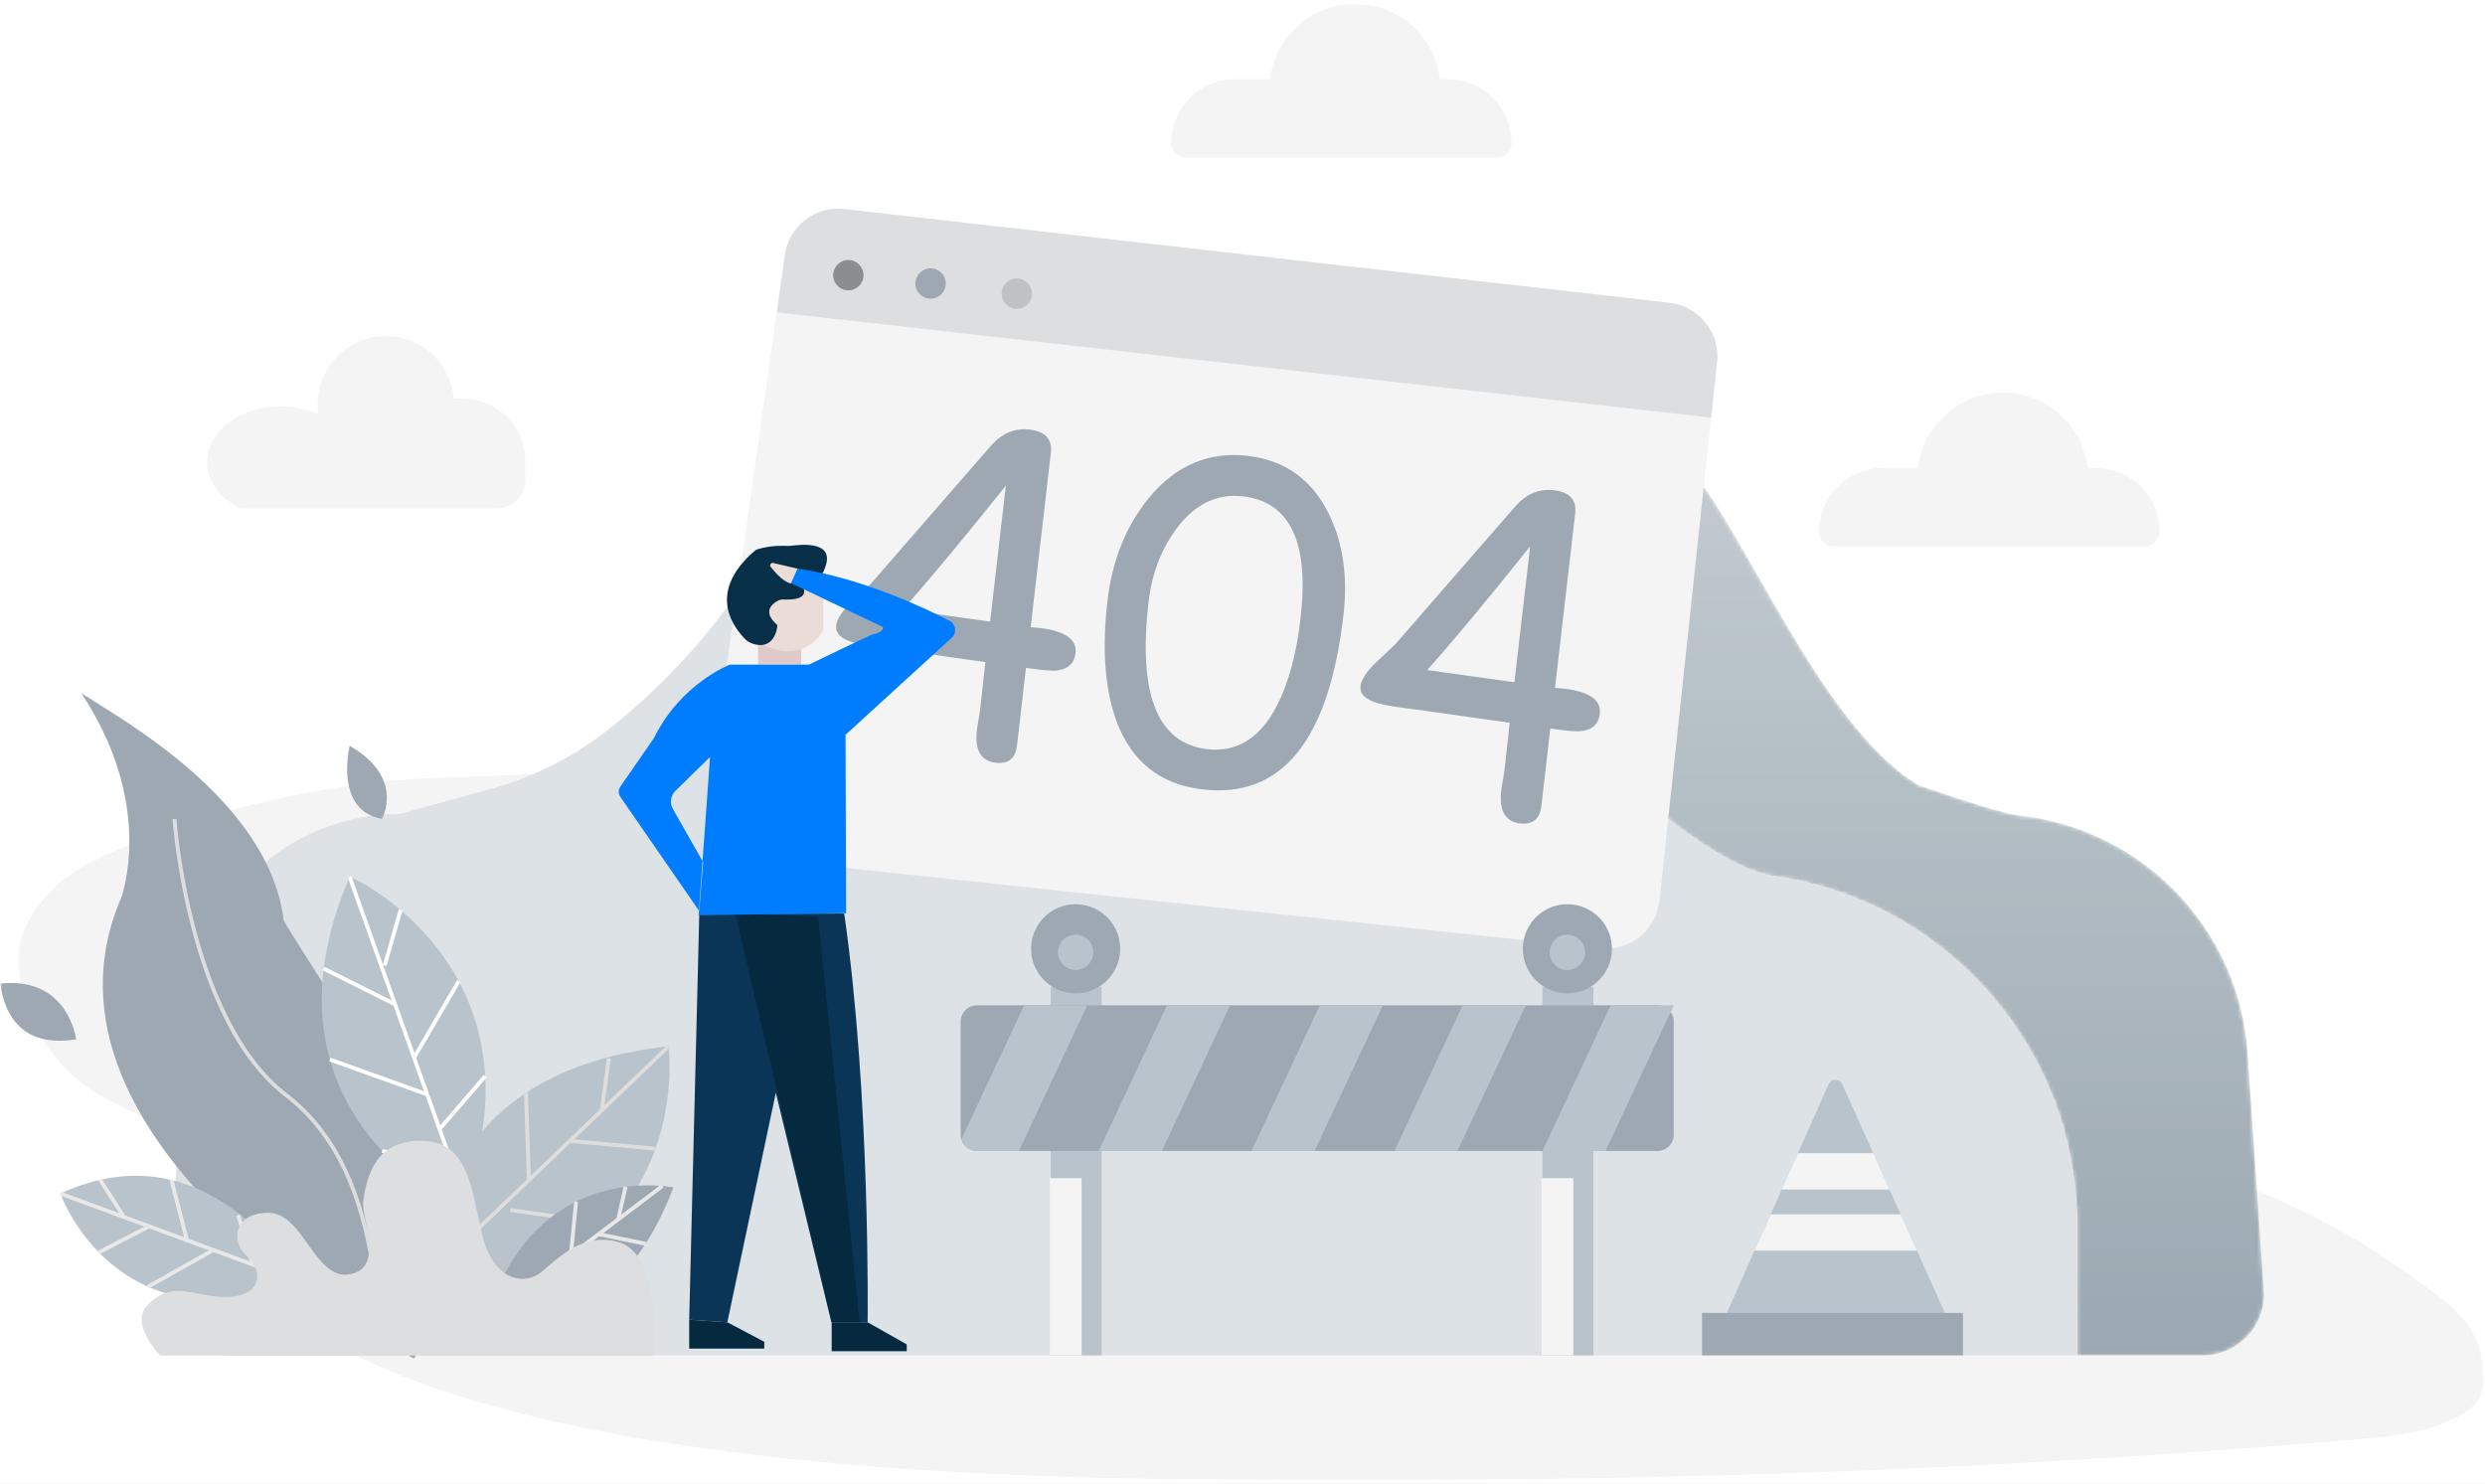 <?xml version="1.0" encoding="UTF-8"?>
<svg width="638px" height="381px" viewBox="0 0 638 381" version="1.1" xmlns="http://www.w3.org/2000/svg" xmlns:xlink="http://www.w3.org/1999/xlink">
    <rect x="0" y="0" width="638" height="381" fill="#808080" stroke="none"/>
    <title>编组</title>
    <defs>
        <rect id="path-1" x="0" y="0" width="638" height="381"></rect>
        <polygon id="path-3" points="0.514 0.83 633.737 0.83 633.737 184 0.514 184"></polygon>
        <path d="M18.541,33.678 C14.248,46.443 8.057,58.786 0.387,70.236 L0.387,70.236 L7.894,65.21 C63.949,27.677 137.576,29.549 191.652,69.881 L191.652,69.881 L192.128,70.236 L236.215,130.515 C243.826,136.133 255.067,144.599 264.435,145.923 L264.435,145.923 C308.424,152.14 342.261,189.943 342.261,235.648 L342.261,235.648 L342.261,268.933 L374.571,268.933 C383.236,268.933 390.26,261.908 390.26,253.243 L390.26,253.243 L386.057,191.353 C383.87,159.145 358.78,133.647 327.339,130.324 L327.339,130.324 C322.175,129.778 301.517,122.561 301.517,122.561 L301.517,122.561 C279.213,109.043 261.712,68.397 247.098,46.794 L247.098,46.794 C246.93,46.617 246.762,46.439 246.593,46.261 L246.593,46.261 C220.258,18.557 183.878,2.609 145.66,1.935 L145.66,1.935 L77.87,0.743 C76.652,0.721 75.439,0.622 74.226,0.506 L74.226,0.506 C72.475,0.339 70.729,0.256 68.995,0.256 L68.995,0.256 C47.23,0.256 27.217,13.229 18.541,33.678" id="path-5"></path>
        <linearGradient x1="50%" y1="100%" x2="50%" y2="0%" id="linearGradient-7">
            <stop stop-color="#9CA8B1" offset="0%"></stop>
            <stop stop-color="#C8D1D6" offset="100%"></stop>
        </linearGradient>
        <polygon id="path-8" points="0 380 637.737 380 637.737 0.962 0 0.962"></polygon>
    </defs>
    <g id="缺省页" stroke="none" stroke-width="1" fill="none" fill-rule="evenodd">
        <g id="404" transform="translate(-641, -225)">
            <g id="编组" transform="translate(641, 225)">
                <mask id="mask-2" fill="white">
                    <use xlink:href="#path-1"></use>
                </mask>
                <use id="蒙版" fill="#FFFFFF" xlink:href="#path-1"></use>
                <g mask="url(#mask-2)">
                    <g transform="translate(4, 196.038)">
                        <mask id="mask-4" fill="white">
                            <use xlink:href="#path-3"></use>
                        </mask>
                        <g id="Clip-2"></g>
                        <path d="M286.875,3.067 C392.379,6.862 419.212,11.16 524.543,38.869 C546.226,44.573 557.56,60.264 549.176,69.285 C538.692,80.565 522.263,87.735 502.245,91.621 C544.495,96.089 583.904,109.644 611.644,129.25 C623.311,137.496 632.478,143.064 633.246,153.863 C633.418,156.288 635.764,162.448 628.424,166.871 C619.083,172.499 608.56,172.911 588.321,174.562 C488.424,182.71 398.541,184.812 298.028,183.741 C211.187,182.815 134.457,174.29 89.269,152.912 C80.553,148.789 68.077,135.373 68.626,123.837 C68.939,117.246 78.521,106.651 95.969,106.487 C66.804,102.882 46.769,98.772 22.483,85.652 C4.061,75.699 -0.28,54.939 0.626,48.324 C1.784,39.867 8.976,30.383 20.067,24.98 C43.7,13.468 77.082,4.89 107.465,3.72 C171.152,1.266 231.55,-1.007 286.875,3.067" id="Fill-1" fill="#F4F4F4" mask="url(#mask-4)"></path>
                    </g>
                    <g transform="translate(191, 79.038)">
                        <mask id="mask-6" fill="white">
                            <use xlink:href="#path-5"></use>
                        </mask>
                        <g id="Clip-4"></g>
                        <path d="M18.541,33.678 C14.248,46.443 8.057,58.786 0.387,70.236 L0.387,70.236 L7.894,65.21 C63.949,27.677 137.576,29.549 191.652,69.881 L191.652,69.881 L192.128,70.236 L236.215,130.515 C243.826,136.133 255.067,144.599 264.435,145.923 L264.435,145.923 C308.424,152.14 342.261,189.943 342.261,235.648 L342.261,235.648 L342.261,268.933 L374.571,268.933 C383.236,268.933 390.26,261.908 390.26,253.243 L390.26,253.243 L386.057,191.353 C383.87,159.145 358.78,133.647 327.339,130.324 L327.339,130.324 C322.175,129.778 301.517,122.561 301.517,122.561 L301.517,122.561 C279.213,109.043 261.712,68.397 247.098,46.794 L247.098,46.794 C246.93,46.617 246.762,46.439 246.593,46.261 L246.593,46.261 C220.258,18.557 183.878,2.609 145.66,1.935 L145.66,1.935 L77.87,0.743 C76.652,0.721 75.439,0.622 74.226,0.506 L74.226,0.506 C72.475,0.339 70.729,0.256 68.995,0.256 L68.995,0.256 C47.23,0.256 27.217,13.229 18.541,33.678" id="Fill-3" fill="url(#linearGradient-7)" mask="url(#mask-6)"></path>
                    </g>
                    <g transform="translate(0, 0.038)">
                        <path d="M455.435,224.923 C446.067,223.599 434.826,215.133 427.214,209.515 L383.128,149.236 L382.652,148.881 C328.575,108.549 254.949,106.677 198.893,144.21 L191.387,149.236 L191.387,149.236 C181.689,163.713 169.626,176.763 156.027,187.428 C147.122,194.412 136.911,199.545 126,202.549 L102.734,208.957 C74.205,208.957 50.502,230.955 48.377,259.405 L42.936,332.244 C42.936,340.909 49.96,347.933 58.625,347.933 L533.261,347.933 L533.261,314.649 C533.261,268.943 499.425,231.14 455.435,224.923" id="Fill-5" fill="#FFDEDE"></path>
                        <path d="M455.435,224.923 C446.067,223.599 434.826,215.133 427.214,209.515 L383.128,149.236 L382.652,148.881 C328.575,108.549 254.949,106.677 198.893,144.21 L191.387,149.236 L191.387,149.236 C181.689,163.713 169.626,176.763 156.027,187.428 C147.122,194.412 136.911,199.545 126,202.549 L102.734,208.957 C74.205,208.957 50.502,230.955 48.377,259.405 L42.936,332.244 C42.936,340.909 49.96,347.933 58.625,347.933 L533.261,347.933 L533.261,314.649 C533.261,268.943 499.425,231.14 455.435,224.923" id="Fill-7" fill="#DCE2E5"></path>
                        <path d="M440.833,92.878 L439.303,107.198 L426.063,231.198 C425.263,238.768 418.463,244.248 410.893,243.438 L193.963,220.328 C186.213,219.498 180.683,212.408 181.773,204.688 L199.433,80.158 L201.523,65.398 C202.563,58.008 209.303,52.788 216.723,53.638 L428.673,77.708 C436.203,78.568 441.633,85.338 440.833,92.878" id="Fill-9" fill="#F4F4F4"></path>
                        <path d="M440.833,92.878 L439.303,107.198 L199.433,80.158 L201.523,65.398 C202.563,58.008 209.303,52.788 216.723,53.638 L428.673,77.708 C436.203,78.568 441.633,85.338 440.833,92.878" id="Fill-11" fill="#DCDEE0"></path>
                        <path d="M264.956,75.362 C264.956,77.513 263.213,79.256 261.062,79.256 C258.911,79.256 257.168,77.513 257.168,75.362 C257.168,73.212 258.911,71.468 261.062,71.468 C263.213,71.468 264.956,73.212 264.956,75.362" id="Fill-13" fill="#BFC2C4"></path>
                        <path d="M242.817,72.758 C242.817,74.909 241.074,76.652 238.923,76.652 C236.772,76.652 235.029,74.909 235.029,72.758 C235.029,70.608 236.772,68.864 238.923,68.864 C241.074,68.864 242.817,70.608 242.817,72.758" id="Fill-15" fill="#9DA8B2"></path>
                        <mask id="mask-9" fill="white">
                            <use xlink:href="#path-8"></use>
                        </mask>
                        <g id="Clip-18"></g>
                        <polygon id="Fill-17" fill="#B8C3CB" mask="url(#mask-9)" points="396.008 347.933 409.075 347.933 409.075 253.329 396.008 253.329"></polygon>
                        <polygon id="Fill-19" fill="#F4F4F4" mask="url(#mask-9)" points="395.79 347.933 403.941 347.933 403.941 302.445 395.79 302.445"></polygon>
                        <path d="M221.701,70.618 C221.701,72.769 219.957,74.512 217.807,74.512 C215.656,74.512 213.913,72.769 213.913,70.618 C213.913,68.468 215.656,66.724 217.807,66.724 C219.957,66.724 221.701,68.468 221.701,70.618" id="Fill-20" fill="#8B8D8E" mask="url(#mask-9)"></path>
                        <path d="M258.235,124.665 C246.881,138.848 238.072,149.434 231.807,156.421 L254.198,159.557 L258.235,124.665 Z M263.411,171.427 L261.106,191.35 C260.719,194.688 258.893,196.168 255.627,195.79 C251.822,195.35 250.22,192.528 250.823,187.323 C250.897,186.677 251.039,185.765 251.248,184.589 C251.457,183.413 251.586,182.609 251.635,182.178 L252.996,169.949 L229.319,166.61 C224.401,166.04 221.008,165.485 219.144,164.942 C215.939,164.025 214.454,162.562 214.686,160.552 C214.874,158.936 216.097,157.004 218.358,154.755 L223.624,149.799 L254.589,114.203 C257.38,111.143 260.625,109.827 264.322,110.254 C268.378,110.724 270.203,112.718 269.796,116.235 L264.619,160.981 C265.234,161.016 265.972,161.083 266.834,161.183 C273.438,161.947 276.536,164.105 276.125,167.659 C275.826,170.244 274.272,171.72 271.465,172.086 C270.207,172.268 267.522,172.048 263.411,171.427 L263.411,171.427 Z" id="Fill-21" fill="#9DA8B2" mask="url(#mask-9)"></path>
                        <path d="M319.088,127.394 C312.411,126.622 306.724,129.402 302.026,135.733 C298.103,141.028 295.72,147.318 294.877,154.605 C293.511,166.415 294.082,175.466 296.592,181.759 C299.102,188.052 303.551,191.567 309.942,192.307 C317.551,193.187 323.51,189.475 327.818,181.17 C330.813,175.405 332.846,167.892 333.918,158.63 C335.043,148.902 334.369,141.44 331.897,136.243 C329.424,131.045 325.154,128.096 319.088,127.394 M308.745,202.645 C297.832,201.383 290.441,195.472 286.569,184.91 C283.652,176.789 282.907,166.571 284.331,154.258 C285.536,143.848 289.064,135.052 294.914,127.872 C301.816,119.467 310.293,115.846 320.345,117.008 C329.785,118.101 336.679,122.972 341.025,131.623 C344.778,139.115 346.076,147.869 344.917,157.884 C343.057,173.966 339.111,185.742 333.082,193.21 C327.052,200.68 318.94,203.825 308.745,202.645" id="Fill-22" fill="#9DA8B2" mask="url(#mask-9)"></path>
                        <path d="M392.849,140.238 C381.495,154.421 372.686,165.007 366.421,171.994 L388.812,175.13 L392.849,140.238 Z M398.026,187 L395.72,206.923 C395.334,210.261 393.507,211.741 390.242,211.363 C386.436,210.923 384.834,208.101 385.437,202.896 C385.512,202.25 385.653,201.338 385.862,200.162 C386.071,198.986 386.201,198.182 386.25,197.751 L387.61,185.522 L363.933,182.183 C359.015,181.614 355.622,181.058 353.758,180.515 C350.553,179.598 349.068,178.135 349.3,176.125 C349.488,174.509 350.711,172.577 352.972,170.329 L358.239,165.372 L389.203,129.776 C391.994,126.716 395.239,125.4 398.936,125.827 C402.992,126.297 404.818,128.291 404.411,131.808 L399.234,176.554 C399.848,176.589 400.586,176.656 401.448,176.756 C408.052,177.52 411.15,179.678 410.739,183.232 C410.44,185.817 408.886,187.293 406.079,187.659 C404.822,187.841 402.136,187.621 398.026,187 L398.026,187 Z" id="Fill-23" fill="#9DA8B2" mask="url(#mask-9)"></path>
                        <polygon id="Fill-24" fill="#B8C3CB" mask="url(#mask-9)" points="269.756 347.933 282.823 347.933 282.823 253.329 269.756 253.329"></polygon>
                        <polygon id="Fill-25" fill="#F4F4F4" mask="url(#mask-9)" points="269.538 347.933 277.689 347.933 277.689 302.445 269.538 302.445"></polygon>
                        <path d="M429.723,262.248 L429.723,291.298 C429.723,293.598 427.853,295.467 425.553,295.467 L250.833,295.467 C248.923,295.467 247.323,294.197 246.823,292.457 C246.713,292.087 246.653,291.697 246.653,291.298 L246.653,262.248 C246.653,259.938 248.523,258.077 250.833,258.077 L425.553,258.077 C427.853,258.077 429.723,259.938 429.723,262.248" id="Fill-26" fill="#9DA8B2" mask="url(#mask-9)"></path>
                        <polygon id="Fill-27" fill="#B8C3CB" mask="url(#mask-9)" points="298.284 295.468 282.089 295.468 299.613 258.073 315.808 258.073"></polygon>
                        <path d="M279.133,258.078 L261.603,295.468 L250.833,295.468 C248.923,295.468 247.323,294.198 246.823,292.458 L262.933,258.078 L279.133,258.078 Z" id="Fill-28" fill="#B8C3CB" mask="url(#mask-9)"></path>
                        <polygon id="Fill-29" fill="#B8C3CB" mask="url(#mask-9)" points="374.191 295.468 357.996 295.468 375.52 258.073 391.714 258.073"></polygon>
                        <polygon id="Fill-30" fill="#B8C3CB" mask="url(#mask-9)" points="412.203 295.468 396.008 295.468 413.532 258.073 429.726 258.073"></polygon>
                        <polygon id="Fill-31" fill="#B8C3CB" mask="url(#mask-9)" points="337.513 295.468 321.318 295.468 338.842 258.073 355.036 258.073"></polygon>
                        <path d="M413.751,245.092 C412.905,251.355 407.143,255.745 400.881,254.9 C394.618,254.054 390.228,248.292 391.073,242.029 C391.919,235.767 397.681,231.376 403.944,232.222 C410.206,233.068 414.597,238.83 413.751,245.092" id="Fill-32" fill="#9DA8B2" mask="url(#mask-9)"></path>
                        <path d="M406.947,244.468 C406.947,246.972 404.917,249.003 402.412,249.003 C399.907,249.003 397.877,246.972 397.877,244.468 C397.877,241.963 399.907,239.933 402.412,239.933 C404.917,239.933 406.947,241.963 406.947,244.468" id="Fill-33" fill="#B8C3CB" mask="url(#mask-9)"></path>
                        <path d="M287.499,245.092 C286.653,251.355 280.891,255.745 274.629,254.9 C268.366,254.054 263.976,248.292 264.821,242.029 C265.667,235.767 271.429,231.376 277.692,232.222 C283.954,233.068 288.345,238.83 287.499,245.092" id="Fill-34" fill="#9DA8B2" mask="url(#mask-9)"></path>
                        <path d="M280.695,244.468 C280.695,246.972 278.665,249.003 276.16,249.003 C273.656,249.003 271.625,246.972 271.625,244.468 C271.625,241.963 273.656,239.933 276.16,239.933 C278.665,239.933 280.695,241.963 280.695,244.468" id="Fill-35" fill="#B8C3CB" mask="url(#mask-9)"></path>
                        <path d="M499.453,337.328 L443.163,337.458 L450.463,321.068 L454.563,311.848 L457.443,305.368 L457.863,304.428 L458.013,304.078 L461.603,296.028 L461.683,295.858 L469.493,278.318 C470.163,276.808 472.303,276.808 472.983,278.318 L480.853,295.858 L480.933,296.028 L485.023,305.158 L485.043,305.208 L485.113,305.368 L487.973,311.728 L492.163,321.068 L499.453,337.328 Z" id="Fill-36" fill="#B8C3CB" mask="url(#mask-9)"></path>
                        <polygon id="Fill-37" fill="#9DA8B2" mask="url(#mask-9)" points="436.982 347.933 503.959 347.933 503.959 337.049 436.982 337.049"></polygon>
                        <polygon id="Fill-38" fill="#F4F4F4" mask="url(#mask-9)" points="492.163 321.068 450.463 321.068 454.563 311.848 454.653 311.728 487.973 311.728"></polygon>
                        <polygon id="Fill-39" fill="#F4F4F4" mask="url(#mask-9)" points="485.113 305.368 457.443 305.368 457.863 304.428 458.013 304.078 461.603 296.028 480.933 296.028 485.023 305.158 485.043 305.208"></polygon>
                        <path d="M176.943,338.789 L186.736,339.453 L199.184,280.53 L213.459,339.453 L222.754,339.453 C222.754,339.453 223.507,281.443 216.74,234.512 C213.127,234.552 179.535,234.552 179.535,234.552 L176.943,338.789 Z" id="Fill-40" fill="#0B3557" mask="url(#mask-9)"></path>
                        <polygon id="Fill-41" fill="#052A40" mask="url(#mask-9)" points="176.943 346.219 196.218 346.219 196.218 344.466 186.736 339.453 176.943 338.789"></polygon>
                        <polygon id="Fill-42" fill="#052A40" mask="url(#mask-9)" points="213.524 346.883 232.799 346.883 232.799 345.13 222.753 339.453 213.524 339.453"></polygon>
                        <polygon id="Fill-43" fill="#DFCAC8" mask="url(#mask-9)" points="194.634 170.617 205.703 170.617 205.703 163.939 194.634 163.939"></polygon>
                        <path d="M211.387,145.558 L211.387,161.662 C211.387,161.662 207.313,170.558 196.175,165.736 C185.038,160.914 197.058,149.981 197.058,149.981 L206.022,142.111 L211.387,145.558 Z" id="Fill-44" fill="#ECDCD8" mask="url(#mask-9)"></path>
                        <path d="M199.729,154.184 C198.297,154.946 195.575,157.021 199.571,160.439 C199.635,161.397 198.617,167.224 193.012,165.14 C192.28,164.868 191.634,164.411 191.099,163.843 C187.251,159.754 182.297,151.359 193.685,141.461 C194.011,141.178 194.408,140.978 194.829,140.878 C196.33,140.518 198.124,139.978 202.285,140.123 C202.488,140.13 202.698,140.126 202.899,140.104 C205.231,139.851 215.96,138.277 211.048,147.4 C206.226,147.875 202.967,146.789 202.967,146.789 C202.967,146.789 212,154.317 201.082,153.884 C200.611,153.865 200.145,153.963 199.729,154.184" id="Fill-45" fill="#072F47" mask="url(#mask-9)"></path>
                        <polygon id="Fill-46" fill="#052A40" mask="url(#mask-9)" points="210.055 235.333 220.718 339.453 213.524 339.453 188.732 234.552"></polygon>
                        <path d="M205.157,146.063 L198.528,144.504 C197.935,144.364 197.494,145.047 197.872,145.525 C199.209,147.216 201.576,149.81 203.49,149.781 C206.328,149.739 205.157,146.063 205.157,146.063" id="Fill-47" fill="#ECDCD8" mask="url(#mask-9)"></path>
                        <path d="M118.826,102.332 L116.486,102.332 C115.796,93.311 108.256,86.201 99.046,86.201 C89.846,86.201 82.296,93.311 81.605,102.332 C81.566,102.781 81.546,103.242 81.546,103.701 C81.546,104.582 81.616,105.451 81.736,106.291 C78.916,105.041 75.626,104.322 72.105,104.322 C61.636,104.322 53.145,110.701 53.145,118.582 C53.145,123.582 56.576,127.981 61.756,130.522 L82.466,130.522 L127.326,130.522 C131.506,130.522 134.886,127.132 134.886,122.962 L134.886,118.401 C134.886,109.522 127.696,102.332 118.826,102.332" id="Fill-48" fill="#F4F4F4" mask="url(#mask-9)"></path>
                        <path d="M371.686,20.291 L369.666,20.291 C368.376,9.401 359.106,0.961 347.867,0.961 C336.636,0.961 327.367,9.401 326.077,20.291 L317.106,20.291 C312.567,20.291 308.466,22.131 305.497,25.101 C302.527,28.071 300.697,32.171 300.697,36.701 C300.697,38.761 302.356,40.421 304.416,40.421 L334.626,40.421 L361.117,40.421 L384.376,40.421 C385.407,40.421 386.336,40.011 387.006,39.331 C387.686,38.661 388.096,37.731 388.096,36.701 C388.096,27.641 380.756,20.291 371.686,20.291" id="Fill-49" fill="#F4F4F4" mask="url(#mask-9)"></path>
                        <path d="M538.023,120.108 L536.003,120.108 C534.713,109.218 525.443,100.778 514.204,100.778 C502.973,100.778 493.704,109.218 492.414,120.108 L483.443,120.108 C478.904,120.108 474.803,121.948 471.834,124.918 C468.864,127.888 467.034,131.988 467.034,136.518 C467.034,138.578 468.693,140.238 470.753,140.238 L500.963,140.238 L527.454,140.238 L550.713,140.238 C551.744,140.238 552.673,139.828 553.343,139.148 C554.023,138.478 554.433,137.548 554.433,136.518 C554.433,127.458 547.093,120.108 538.023,120.108" id="Fill-50" fill="#F4F4F4" mask="url(#mask-9)"></path>
                        <path d="M204.752,145.957 L203.085,149.676 L226.679,160.959 C226.679,160.959 227.166,162.292 223.856,162.908 C222.163,163.601 207.693,170.605 207.693,170.605 L187.373,170.605 C187.373,170.605 174.75,175.454 167.899,189.463 C166.863,190.987 161.48,198.741 159.287,201.899 C158.725,202.708 158.726,203.778 159.286,204.588 L179.522,233.874 L180.523,221.329 L172.759,207.678 C171.891,206.151 172.16,204.231 173.415,203.003 L182.293,194.312 L179.368,234.952 L217.237,234.413 L217.083,188.616 L244.335,163.721 C245.726,162.45 245.43,160.184 243.754,159.324 C236.904,155.813 220.744,148.24 204.752,145.957" id="Fill-51" fill="#007CFF" mask="url(#mask-9)"></path>
                        <path d="M106.298,348.754 C106.298,348.754 3.115,294.407 31.263,230.124 C32.591,225.687 38.257,204.242 20.898,177.954 C31.011,184.556 69.083,205.365 72.84,236.296 C74.999,240.596 125.235,317.907 125.235,317.907 L106.298,348.754 Z" id="Fill-52" fill="#9DA8B2" mask="url(#mask-9)"></path>
                        <path d="M44.79,210.258 C44.79,210.258 48.377,261.879 73.52,281.187 C98.663,300.495 94.472,337.452 99.674,338.188" id="Stroke-53" stroke="#DDDDDD" mask="url(#mask-9)"></path>
                        <path d="M118.243,310.448 C118.243,310.448 63.438,286.351 89.766,225.135 C92.656,225.827 141.933,250.962 118.243,310.448" id="Fill-54" fill="#B8C3CB" mask="url(#mask-9)"></path>
                        <line x1="89.766" y1="225.135" x2="118.861" y2="306.706" id="Stroke-55" stroke="#FFFFFF" mask="url(#mask-9)"></line>
                        <line x1="102.847" y1="233.607" x2="98.775" y2="247.853" id="Stroke-56" stroke="#FFFFFF" mask="url(#mask-9)"></line>
                        <line x1="117.773" y1="251.896" x2="106.309" y2="271.517" id="Stroke-57" stroke="#FFFFFF" mask="url(#mask-9)"></line>
                        <line x1="124.566" y1="276.273" x2="112.849" y2="289.85" id="Stroke-58" stroke="#FFFFFF" mask="url(#mask-9)"></line>
                        <line x1="84.688" y1="271.989" x2="109.27" y2="280.802" id="Stroke-59" stroke="#FFFFFF" mask="url(#mask-9)"></line>
                        <line x1="83.111" y1="248.662" x2="101.425" y2="257.825" id="Stroke-60" stroke="#FFFFFF" mask="url(#mask-9)"></line>
                        <line x1="98.095" y1="295.454" x2="116.494" y2="300.07" id="Stroke-61" stroke="#FFFFFF" mask="url(#mask-9)"></line>
                        <path d="M15.498,306.407 C15.498,306.407 29.704,346.947 77.813,329.401 C75.163,326.913 53.344,288.988 15.498,306.407" id="Fill-62" fill="#B8C3CB" mask="url(#mask-9)"></path>
                        <line x1="15.498" y1="306.407" x2="77.813" y2="329.401" id="Stroke-63" stroke="#E8E8E8" mask="url(#mask-9)"></line>
                        <line x1="25.715" y1="302.892" x2="31.84" y2="312.437" id="Stroke-64" stroke="#E8E8E8" mask="url(#mask-9)"></line>
                        <line x1="38.295" y1="314.819" x2="25.379" y2="321.502" id="Stroke-65" stroke="#E8E8E8" mask="url(#mask-9)"></line>
                        <line x1="48.068" y1="318.673" x2="44.02" y2="302.933" id="Stroke-66" stroke="#E8E8E8" mask="url(#mask-9)"></line>
                        <line x1="64.833" y1="324.611" x2="61.154" y2="311.928" id="Stroke-67" stroke="#E8E8E8" mask="url(#mask-9)"></line>
                        <line x1="54.77" y1="320.898" x2="38.014" y2="330.321" id="Stroke-68" stroke="#E8E8E8" mask="url(#mask-9)"></line>
                        <path d="M171.682,268.58 C171.682,268.58 179.167,326.948 110.576,332.733 C110.882,326.046 106.994,275.683 171.682,268.58" id="Fill-69" fill="#B8C3CB" mask="url(#mask-9)"></path>
                        <line x1="171.682" y1="268.58" x2="110.68" y2="327.003" id="Stroke-70" stroke="#DDDDDD" mask="url(#mask-9)"></line>
                        <line x1="146.313" y1="292.877" x2="168.28" y2="294.886" id="Stroke-71" stroke="#DDDDDD" mask="url(#mask-9)"></line>
                        <line x1="156.323" y1="271.679" x2="154.462" y2="285.345" id="Stroke-72" stroke="#DDDDDD" mask="url(#mask-9)"></line>
                        <line x1="135.04" y1="280.56" x2="135.793" y2="302.952" id="Stroke-73" stroke="#DDDDDD" mask="url(#mask-9)"></line>
                        <line x1="131.031" y1="310.672" x2="154.976" y2="313.934" id="Stroke-74" stroke="#DDDDDD" mask="url(#mask-9)"></line>
                        <path d="M19.553,266.818 C19.553,266.818 17.543,250.508 -0,252.516 C0.796,256.795 2.998,269.451 19.553,266.818" id="Fill-75" fill="#9DA8B2" mask="url(#mask-9)"></path>
                        <path d="M98.074,210.194 C98.074,210.194 104.05,199.665 89.8,191.47 C88.837,195.491 87.336,208.421 98.074,210.194" id="Fill-76" fill="#9DA8B2" mask="url(#mask-9)"></path>
                        <path d="M172.897,304.837 C172.897,304.837 139.736,297.786 126.26,334.509 C130.256,335.102 156.531,347.254 172.897,304.837" id="Fill-77" fill="#9DA8B2" mask="url(#mask-9)"></path>
                        <line x1="129.28" y1="335.288" x2="170.066" y2="304.456" id="Stroke-78" stroke="#E8E8E8" mask="url(#mask-9)"></line>
                        <line x1="160.614" y1="304.673" x2="158.705" y2="313.044" id="Stroke-79" stroke="#E8E8E8" mask="url(#mask-9)"></line>
                        <line x1="153.704" y1="316.825" x2="165.738" y2="319.3" id="Stroke-80" stroke="#E8E8E8" mask="url(#mask-9)"></line>
                        <line x1="141.903" y1="325.745" x2="156.408" y2="329.618" id="Stroke-81" stroke="#E8E8E8" mask="url(#mask-9)"></line>
                        <line x1="147.903" y1="308.489" x2="146.562" y2="322.225" id="Stroke-82" stroke="#E8E8E8" mask="url(#mask-9)"></line>
                        <path d="M167.962,348.01 L41.18,348.01 C41.18,348.01 33.256,340.037 37.784,335.156 C44.582,327.829 50.801,333.644 59.291,332.888 C67.781,332.132 67.215,325.705 63.253,322.303 C59.291,318.901 59.857,311.34 68.913,311.34 C77.969,311.34 80.799,328.821 89.855,327.12 C98.911,325.419 92.651,312.607 93.251,308.315 C94.198,301.533 96.647,292.552 108.533,292.872 C120.419,293.194 120.984,305.291 123.815,317.01 C126.644,328.73 134.568,330.242 139.096,326.462 C143.624,322.681 149.85,316.254 158.906,318.901 C167.962,321.547 168.528,339.315 167.962,348.01" id="Fill-83" fill="#DCDEE0" mask="url(#mask-9)"></path>
                    </g>
                </g>
            </g>
        </g>
    </g>
</svg>